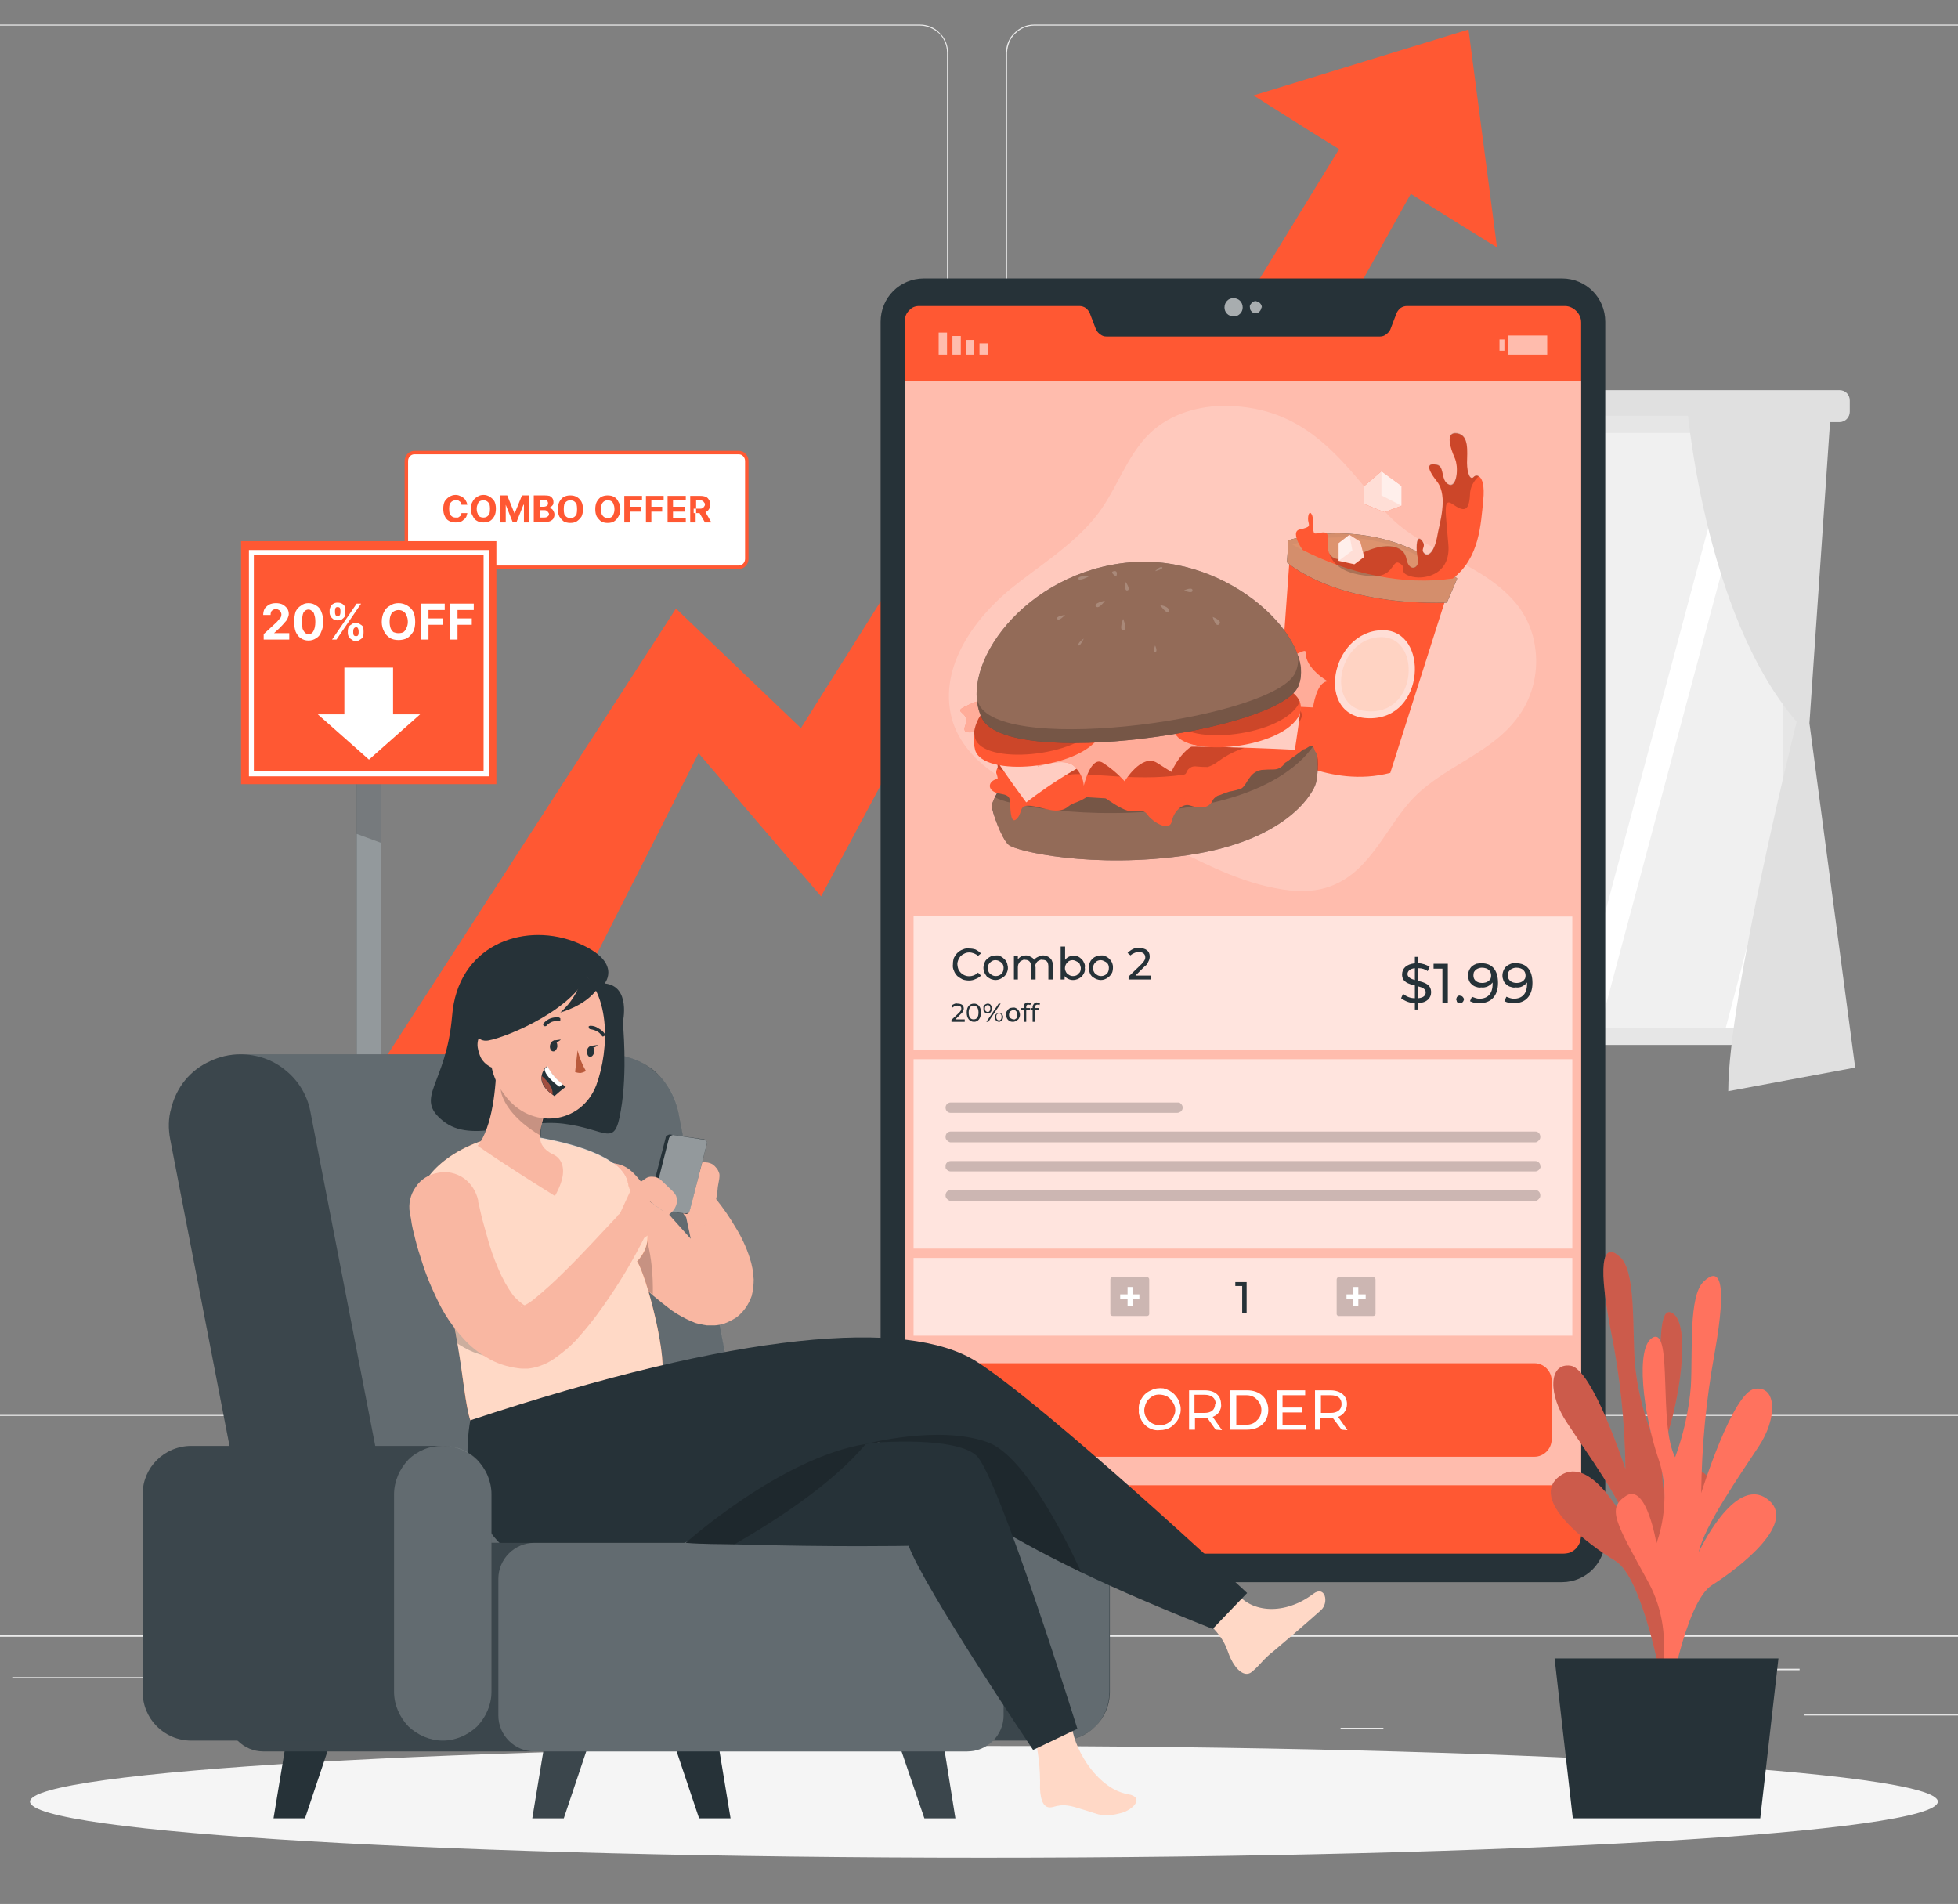 <svg version="1.2" xmlns="http://www.w3.org/2000/svg" viewBox="0 0 398 387" width="398" height="387">
	<rect x="0" y="0" width="398" height="387" fill="#808080" stroke="none"/>
	<title>OrderMore-svg</title>
	<style>
		.s0 { fill: #ffffff } 
		.s1 { fill: none;stroke: #ff5833;stroke-width: .7 } 
		.s2 { fill: #ff5833 } 
		.s3 { fill: #ebebeb } 
		.s4 { fill: #e0e0e0 } 
		.s5 { fill: #e6e6e6 } 
		.s6 { fill: #f0f0f0 } 
		.s7 { fill: #f5f5f5 } 
		.s8 { fill: #263238 } 
		.s9 { opacity: .6;fill: #ffffff } 
		.s10 { opacity: .2;fill: #000000 } 
		.s11 { opacity: .2;fill: #ffffff } 
		.s12 { opacity: .8;fill: #ffa579 } 
		.s13 { opacity: .2;fill: #ffa579 } 
		.s14 { opacity: .8;fill: #ffffff } 
		.s15 { opacity: .5;fill: #ffffff } 
		.s16 { opacity: .5;fill: #ffa579 } 
		.s17 { opacity: .7;fill: #ffffff } 
		.s18 { fill: #ff725e } 
		.s19 { opacity: .1;fill: #ffffff } 
		.s20 { fill: #f9b7a2 } 
		.s21 { opacity: .1;fill: #f9b7a2 } 
		.s22 { fill: #ff7e40 } 
		.s23 { fill: #ba5a3c } 
		.s24 { fill: #a24e3f } 
		.s25 { fill: #ffd8c6 } 
	</style>
	<path id="Layer" class="s0" d="m84.2 92h66c0.9 0 1.6 0.8 1.6 1.7v19.9c0 0.9-0.7 1.7-1.6 1.7h-66c-0.9 0-1.6-0.8-1.6-1.7v-19.9c0-0.9 0.7-1.7 1.6-1.7z"/>
	<path id="Layer" class="s1" d="m84.2 92h66c0.9 0 1.6 0.8 1.6 1.7v19.9c0 0.9-0.7 1.7-1.6 1.7h-66c-0.9 0-1.6-0.8-1.6-1.7v-19.9c0-0.9 0.7-1.7 1.6-1.7z"/>
	<path id="Layer" fill-rule="evenodd" class="s2" d="m95 102.6h-1.2q0-0.2-0.1-0.4-0.1-0.2-0.3-0.3-0.1-0.1-0.3-0.2-0.2 0-0.5 0-0.4 0-0.7 0.2-0.3 0.2-0.5 0.6-0.1 0.4-0.1 0.9 0 0.6 0.1 1 0.2 0.4 0.5 0.6 0.3 0.2 0.7 0.2 0.3 0 0.5 0 0.2-0.1 0.3-0.2 0.2-0.1 0.3-0.3 0.1-0.2 0.1-0.4h1.2q-0.1 0.4-0.2 0.7-0.2 0.4-0.5 0.6-0.3 0.3-0.7 0.5-0.5 0.1-1 0.1-0.7 0-1.3-0.3-0.6-0.3-0.9-1-0.3-0.6-0.3-1.5 0-0.9 0.3-1.5 0.4-0.6 0.9-0.9 0.6-0.4 1.3-0.4 0.5 0 0.9 0.2 0.4 0.1 0.7 0.4 0.3 0.2 0.5 0.6 0.2 0.3 0.3 0.8zm5.8 0.8q0 0.9-0.3 1.5-0.4 0.7-0.9 1-0.6 0.3-1.3 0.3-0.8 0-1.3-0.3-0.6-0.3-0.9-1-0.4-0.6-0.4-1.5 0-0.9 0.4-1.5 0.3-0.6 0.9-0.9 0.5-0.4 1.3-0.4 0.7 0 1.3 0.4 0.5 0.3 0.9 0.9 0.3 0.6 0.3 1.5zm-1.2 0q0-0.5-0.1-0.9-0.2-0.4-0.5-0.6-0.3-0.2-0.7-0.2-0.5 0-0.8 0.2-0.3 0.2-0.4 0.6-0.2 0.4-0.2 0.9 0 0.6 0.2 1 0.1 0.4 0.4 0.6 0.3 0.2 0.8 0.2 0.4 0 0.7-0.2 0.3-0.2 0.5-0.6 0.1-0.4 0.1-1zm2.1-2.7h1.4l1.5 3.7 1.5-3.7h1.5v5.5h-1.1v-3.6h-0.1l-1.4 3.5h-0.8l-1.4-3.5v3.6h-1.1zm6.8 5.4v-5.4h2.2q0.6 0 1 0.1 0.4 0.2 0.6 0.5 0.2 0.3 0.2 0.8 0 0.3-0.1 0.5-0.2 0.3-0.4 0.4-0.2 0.2-0.5 0.2v0.1q0.3 0 0.6 0.1 0.3 0.2 0.4 0.5 0.2 0.3 0.2 0.7 0 0.4-0.2 0.8-0.2 0.3-0.6 0.5-0.4 0.2-1.1 0.2zm1.2-0.9h0.9q0.5 0 0.7-0.2 0.3-0.2 0.3-0.5 0-0.2-0.2-0.4-0.1-0.2-0.3-0.3-0.2-0.1-0.4-0.1h-1zm0-2.2h0.8q0.3 0 0.5-0.1 0.2-0.1 0.3-0.2 0.1-0.2 0.1-0.4 0-0.3-0.2-0.5-0.2-0.2-0.6-0.2h-0.9zm8.8 0.5q0 0.9-0.3 1.5-0.4 0.6-1 1-0.5 0.3-1.3 0.3-0.7 0-1.3-0.3-0.5-0.4-0.9-1-0.3-0.6-0.3-1.5 0-0.9 0.3-1.5 0.4-0.7 0.9-1 0.6-0.3 1.3-0.3 0.8 0 1.3 0.3 0.6 0.3 1 1 0.3 0.6 0.3 1.5zm-1.2 0q0-0.6-0.1-1-0.2-0.4-0.5-0.6-0.3-0.2-0.8-0.2-0.4 0-0.7 0.2-0.3 0.2-0.5 0.6-0.1 0.4-0.1 1 0 0.6 0.1 1 0.2 0.4 0.5 0.6 0.3 0.2 0.7 0.2 0.5 0 0.8-0.2 0.3-0.2 0.5-0.6 0.1-0.4 0.1-1zm8.8 0q0 0.9-0.4 1.5-0.3 0.6-0.9 1-0.5 0.3-1.3 0.3-0.7 0-1.3-0.3-0.5-0.4-0.9-1-0.3-0.6-0.3-1.5 0-0.9 0.3-1.5 0.4-0.7 0.9-1 0.6-0.3 1.3-0.3 0.8 0 1.3 0.3 0.6 0.3 0.9 1 0.4 0.6 0.4 1.5zm-1.2 0q0-0.6-0.2-1-0.1-0.4-0.4-0.6-0.3-0.2-0.8-0.2-0.4 0-0.7 0.2-0.3 0.2-0.5 0.6-0.1 0.4-0.1 1 0 0.6 0.1 1 0.2 0.4 0.5 0.6 0.3 0.2 0.7 0.2 0.5 0 0.8-0.2 0.3-0.2 0.4-0.6 0.2-0.4 0.2-1zm2 2.7v-5.4h3.6v0.9h-2.4v1.3h2.2v1h-2.2v2.2zm4.4 0v-5.4h3.6v0.9h-2.5v1.3h2.2v1h-2.2v2.2zm4.4 0v-5.4h3.7v0.9h-2.6v1.3h2.4v1h-2.4v1.3h2.6v0.9zm4.6 0v-5.4h2.1q0.6 0 1.1 0.2 0.4 0.2 0.6 0.6 0.3 0.4 0.3 0.9 0 0.6-0.3 1-0.2 0.4-0.7 0.6 0 0 0 0l1.2 2.1h-1.3l-1.1-1.9h-0.8v1.9zm1.2-1.9v-0.9h-0.5v0.9zm0.8-0.9q0.3 0 0.5-0.1 0.2-0.1 0.3-0.3 0.2-0.2 0.2-0.5 0-0.2-0.2-0.4-0.1-0.2-0.3-0.3-0.2-0.1-0.5-0.1h-0.8v1.7z"/>
	<path id="Layer" class="s2" d="m298.5 6l-43.7 13.4 10.6 6.7 29.4 18.3 9.5 5.9z"/>
	<path id="Layer" class="s2" d="m101.3 233.4l-26.3-13.2 62.4-96.5 25.4 24.3 49.6-78.8 24.8 18.2 44.5-72.6 14.9 7-54.7 98-27.7-25.8-47.3 88.2-24.9-29.1z"/>
	<path id="Layer" class="s3" d="m450 332.4h-500v0.3h500z"/>
	<path id="Layer" class="s3" d="m399.9 348.5h-33.1v0.2h33.1z"/>
	<path id="Layer" class="s3" d="m281.2 351.2h-8.7v0.3h8.7z"/>
	<path id="Layer" class="s3" d="m365.8 339.2h-19.2v0.3h19.2z"/>
	<path id="Layer" class="s3" d="m45.7 340.9h-43.2v0.2h43.2z"/>
	<path id="Layer" class="s3" d="m60.9 340.9h-6.3v0.2h6.3z"/>
	<path id="Layer" class="s3" d="m175.2 345.1h-93.7v0.3h93.7z"/>
	<path id="Layer" fill-rule="evenodd" class="s3" d="m187 287.8h-193.1c-1.5 0-3-0.6-4-1.7-1.1-1-1.7-2.5-1.7-4v-271.4c0-1.5 0.6-3 1.7-4 1.1-1.1 2.5-1.7 4-1.7h193.1c1.5 0 3 0.6 4 1.7 1.1 1 1.7 2.5 1.7 4v271.4c0 1.5-0.6 3-1.7 4-1 1.1-2.5 1.7-4 1.7zm-193.1-282.6c-1.4 0-2.8 0.6-3.8 1.6-1.1 1-1.6 2.4-1.6 3.9v271.4c0 1.4 0.5 2.8 1.6 3.8 1 1.1 2.4 1.6 3.8 1.7h193.1c1.4-0.1 2.8-0.6 3.9-1.7 1-1 1.6-2.4 1.6-3.8v-271.4c0-1.5-0.6-2.9-1.6-3.9-1.1-1-2.5-1.6-3.9-1.6z"/>
	<path id="Layer" fill-rule="evenodd" class="s3" d="m403.3 287.8h-193.1c-1.5 0-3-0.6-4-1.7-1.1-1-1.7-2.5-1.7-4v-271.4c0-1.5 0.6-3 1.7-4 1.1-1.1 2.5-1.7 4-1.7h193.1c1.5 0 3 0.6 4 1.7 1.1 1 1.7 2.5 1.7 4v271.4c0 1.5-0.6 3-1.7 4-1 1.1-2.5 1.7-4 1.7zm-193.1-282.6c-1.4 0-2.8 0.6-3.8 1.6-1.1 1-1.6 2.4-1.7 3.9v271.4c0.1 1.4 0.6 2.8 1.7 3.8 1 1.1 2.4 1.6 3.8 1.7h193.1c1.5-0.1 2.8-0.6 3.9-1.7 1-1 1.6-2.4 1.6-3.8v-271.4c0-1.5-0.6-2.9-1.6-3.9-1.1-1-2.4-1.6-3.9-1.6z"/>
	<path id="Layer" class="s4" d="m373.9 79.3h-159.3c-1.2 0-2.1 0.9-2.1 2.1v2.3c0 1.1 0.9 2.1 2.1 2.1h159.3c1.2 0 2.1-1 2.1-2.1v-2.3c0-1.2-0.9-2.1-2.1-2.1z"/>
	<path id="Layer" class="s5" d="m366.3 84.5h-144.1v127.9h144.1z"/>
	<path id="Layer" class="s6" d="m362.5 88h-136.7v120.9h136.7z"/>
	<path id="Layer" class="s0" d="m257.9 88l-32.1 120.7v-56.8l16.9-63.9z"/>
	<path id="Layer" class="s0" d="m269.2 88l-32.3 120.9h-5.2l32.4-120.9z"/>
	<path id="Layer" class="s0" d="m357.5 88l-32.3 120.9h-5.2l32.4-120.9z"/>
	<path id="Layer" class="s0" d="m362.5 164.3v19.3l-6.5 25.3h-5.2z"/>
	<path id="Layer" class="s5" d="m273.5 85.8h-2.3v125.8h2.3z"/>
	<path id="Layer" class="s5" d="m318.1 85.8h-2.3v125.8h2.3z"/>
	<path id="Layer" class="s4" d="m342.8 81.4c0 0 3.3 43.2 22.4 65.3 0 0-13.9 55.7-13.9 75.1l25.8-4.8-9.3-70 4.5-65.7z"/>
	<path id="Layer" class="s4" d="m245.7 81.4c0 0-3.4 43.2-22.4 65.3 0 0 13.9 55.7 13.8 75.1l-25.8-4.8 9.3-70-4.4-65.7z"/>
	<path id="Layer" class="s7" d="m200 377.6c107.1 0 193.9-5.1 193.9-11.4 0-6.2-86.8-11.3-193.9-11.3-107.1 0-193.9 5.1-193.9 11.3 0 6.3 86.8 11.4 193.9 11.4z"/>
	<path id="Layer" class="s8" d="m317.5 56.6h-129.7c-4.9 0-8.8 3.9-8.8 8.8v247.4c0 4.8 3.9 8.8 8.8 8.8h129.7c4.9 0 8.8-4 8.8-8.8v-247.4c0-4.9-3.9-8.8-8.8-8.8z"/>
	<path id="Layer" class="s2" d="m321.4 65.5v246.7q-0.1 0.8-0.3 1.4-0.3 0.7-0.8 1.2-0.5 0.5-1.2 0.8-0.7 0.2-1.4 0.2h-130.5q-0.6 0-1.2-0.2-0.6-0.3-1.1-0.7-0.5-0.5-0.7-1.1-0.2-0.6-0.2-1.3v-247.3c-0.1-0.8 0.2-1.5 0.8-2.1 0.5-0.6 1.2-0.9 2-0.9h32.6q0.7 0 1.3 0.4 0.5 0.4 0.8 1l1.3 3.4q0.3 0.6 0.9 1 0.5 0.4 1.2 0.4h55.6q0.7 0 1.2-0.4 0.6-0.4 0.9-1l1.3-3.4q0.3-0.6 0.8-1 0.6-0.4 1.3-0.4h32.1c0.9 0 1.7 0.4 2.3 1 0.6 0.6 1 1.4 1 2.3z"/>
	<path id="Layer" class="s9" d="m321.4 77.5h-137.4v224.4h137.4z"/>
	<path id="Layer" class="s9" d="m199.1 72.1h1.7v-2.3h-1.7z"/>
	<path id="Layer" class="s9" d="m196.3 72.1h1.7v-3h-1.7z"/>
	<path id="Layer" class="s9" d="m193.6 72.1h1.7v-3.8h-1.7z"/>
	<path id="Layer" class="s9" d="m190.8 72.1h1.7v-4.5h-1.7z"/>
	<path id="Layer" class="s9" d="m305.8 69h-1v2.3h1z"/>
	<path id="Layer" class="s9" d="m306.5 72.1h8v-3.9h-8z"/>
	<path id="Layer" class="s9" d="m319.6 186.3l-133.9-0.1v27.2h133.9z"/>
	<path id="Layer" class="s9" d="m250.8 64.3c1 0 1.8-0.8 1.8-1.8 0-1.1-0.8-1.9-1.9-1.9-1 0-1.8 0.8-1.8 1.9 0 1 0.8 1.8 1.8 1.8z"/>
	<path id="Layer" class="s9" d="m256.4 62.5q0 0.3-0.2 0.6-0.2 0.3-0.5 0.5-0.3 0.1-0.7 0-0.4 0-0.6-0.3-0.3-0.3-0.3-0.6-0.1-0.4 0-0.7 0.2-0.3 0.5-0.6 0.3-0.2 0.7-0.2c0.3 0.1 0.6 0.2 0.8 0.4 0.2 0.2 0.4 0.5 0.4 0.9z"/>
	<path id="Layer" class="s9" d="m319.6 255.7h-133.9v15.8h133.9z"/>
	<path id="Layer" class="s8" d="m253.4 260.6v6.3h-0.9v-5.5h-1.4v-0.8z"/>
	<path id="Layer" fill-rule="evenodd" class="s8" d="m288.3 203.9v1.3h-0.7v-1.3c-1 0-2-0.4-2.8-1l0.4-0.9c0.7 0.6 1.5 0.9 2.4 0.9v-2.6c-1.3-0.3-2.6-0.7-2.6-2.2 0-1.2 0.8-2.1 2.6-2.3v-1.3h0.7v1.3c0.8 0 1.6 0.3 2.3 0.7l-0.4 0.9c-0.5-0.4-1.2-0.6-1.9-0.6v2.6c1.3 0.3 2.6 0.7 2.6 2.3 0 1.1-0.8 2.1-2.6 2.2zm-0.7-4.7v-2.4c-1 0.1-1.5 0.6-1.5 1.2 0 0.6 0.7 1 1.5 1.2zm2.2 2.5c0-0.7-0.7-1-1.5-1.2v2.4c1.1-0.1 1.5-0.6 1.5-1.2z"/>
	<path id="Layer" class="s8" d="m294.3 195.9v8h-1.1v-7h-1.8v-1z"/>
	<path id="Layer" class="s8" d="m296 203.1q0-0.1 0.1-0.3 0-0.1 0.1-0.2 0.1-0.1 0.3-0.2 0.1-0.1 0.3 0 0.3 0 0.5 0.2 0.2 0.2 0.3 0.5-0.1 0.4-0.3 0.6-0.2 0.2-0.5 0.2-0.2 0-0.3 0-0.2-0.1-0.3-0.2-0.1-0.1-0.1-0.3-0.1-0.1-0.1-0.3z"/>
	<path id="Layer" fill-rule="evenodd" class="s8" d="m304.5 199.8c0 2.7-1.5 4.1-3.7 4.1-0.7 0.1-1.4-0.1-2-0.4l0.4-0.9c0.5 0.2 1 0.4 1.5 0.4 1.7 0 2.7-1 2.7-3v-0.3q-0.4 0.5-1 0.8-0.7 0.3-1.3 0.2-0.5 0.1-1-0.1-0.5-0.1-0.9-0.5-0.4-0.3-0.6-0.8-0.2-0.5-0.2-1 0-0.5 0.2-1 0.2-0.5 0.6-0.9 0.4-0.3 0.9-0.5 0.5-0.1 1.1-0.1c2.1 0 3.3 1.4 3.3 4zm-1.4-1.5c0-0.9-0.6-1.6-1.9-1.6q-0.3 0-0.6 0.1-0.3 0.1-0.6 0.3-0.2 0.2-0.4 0.5-0.1 0.3-0.1 0.7c0 0.9 0.7 1.5 1.8 1.5q0.3 0 0.7-0.1 0.3-0.1 0.6-0.3 0.2-0.2 0.4-0.5 0.1-0.3 0.1-0.6z"/>
	<path id="Layer" fill-rule="evenodd" class="s8" d="m311.5 199.8c0 2.7-1.5 4.1-3.7 4.1-0.7 0.1-1.4-0.1-2-0.4l0.4-0.9c0.5 0.2 1 0.4 1.5 0.4 1.7 0 2.7-1 2.7-3v-0.3q-0.4 0.5-1 0.8-0.6 0.3-1.3 0.2-0.5 0.1-1-0.1-0.5-0.1-0.9-0.5-0.4-0.3-0.6-0.8-0.2-0.5-0.2-1 0-0.5 0.2-1 0.2-0.5 0.6-0.9 0.4-0.3 0.9-0.5 0.5-0.2 1.1-0.1c2.1 0 3.3 1.4 3.3 4zm-1.4-1.5c0-0.9-0.6-1.6-1.9-1.6q-0.3 0-0.6 0.1-0.3 0.1-0.6 0.3-0.2 0.2-0.4 0.5-0.1 0.3-0.1 0.7c0 0.9 0.7 1.5 1.8 1.5q0.3 0 0.7-0.1 0.3-0.1 0.6-0.3 0.2-0.2 0.4-0.5 0.1-0.3 0.1-0.6z"/>
	<path id="Layer" class="s8" d="m196.1 207.2v0.5h-2.7v-0.4l1.5-1.4c0.4-0.4 0.5-0.6 0.5-0.9 0-0.4-0.3-0.6-0.8-0.6q-0.3 0-0.5 0.1-0.3 0.1-0.4 0.3l-0.4-0.3q0.3-0.3 0.6-0.4 0.4-0.2 0.7-0.1c0.8 0 1.3 0.3 1.3 1q0 0.3-0.2 0.6-0.1 0.3-0.4 0.5l-1.1 1.1z"/>
	<path id="Layer" fill-rule="evenodd" class="s8" d="m196.5 205.8c0-1.2 0.6-1.8 1.5-1.8 0.8 0 1.4 0.6 1.4 1.8 0 1.2-0.6 1.9-1.4 1.9-0.9 0-1.5-0.7-1.5-1.9zm2.4 0c0-0.9-0.4-1.4-1-1.4-0.6 0-1 0.5-1 1.4 0 1 0.4 1.4 1 1.4 0.6 0 1-0.4 1-1.4z"/>
	<path id="Layer" fill-rule="evenodd" class="s8" d="m199.9 205q0-0.2 0-0.4 0.1-0.1 0.2-0.3 0.1-0.1 0.3-0.2 0.2-0.1 0.4-0.1c0.5 0 0.8 0.4 0.8 1 0 0.6-0.3 1-0.8 1q-0.2 0-0.4-0.1-0.2-0.1-0.3-0.2-0.1-0.2-0.2-0.3 0-0.2 0-0.4zm1.4 0c0-0.4-0.2-0.7-0.5-0.7-0.4 0-0.6 0.3-0.6 0.7 0 0.4 0.2 0.7 0.6 0.7 0.3 0 0.5-0.3 0.5-0.7zm1.7-1h0.4l-2.5 3.7h-0.4zm-0.8 2.7q0.1-0.3 0.2-0.5 0.2-0.2 0.4-0.2 0.3-0.1 0.5 0 0.3 0 0.4 0.2 0.2 0.2 0.2 0.5 0 0.2-0.1 0.5-0.1 0.2-0.3 0.3-0.2 0.2-0.4 0.2c-0.5 0-0.9-0.4-0.9-1zm1.4 0c0-0.5-0.2-0.7-0.5-0.7-0.4 0-0.6 0.2-0.6 0.7 0 0.4 0.2 0.7 0.6 0.7 0.3 0 0.5-0.3 0.5-0.7z"/>
	<path id="Layer" fill-rule="evenodd" class="s8" d="m204.5 206.3q-0.1-0.5 0.2-0.8 0.2-0.4 0.6-0.6 0.4-0.1 0.9-0.1 0.4 0.1 0.7 0.4 0.3 0.3 0.4 0.8 0.1 0.4-0.1 0.8-0.1 0.4-0.5 0.6-0.4 0.3-0.8 0.3-0.3 0-0.6-0.1-0.2-0.1-0.4-0.3-0.2-0.2-0.3-0.5-0.2-0.2-0.1-0.5zm2.3 0q0-0.2 0-0.4-0.1-0.2-0.2-0.3-0.2-0.2-0.3-0.3-0.2 0-0.4 0-0.3 0.1-0.6 0.3-0.2 0.3-0.2 0.7 0 0.3 0.2 0.6 0.3 0.2 0.6 0.3 0.2 0 0.4 0 0.1-0.1 0.3-0.2 0.1-0.2 0.2-0.4 0-0.1 0-0.3z"/>
	<path id="Layer" class="s8" d="m208.6 204.7v0.2h0.8v0.4h-0.8v2.4h-0.5v-2.4h-0.5v-0.4h0.5v-0.3q0-0.1 0.1-0.3 0-0.2 0.1-0.3 0.2-0.1 0.4-0.2 0.1-0.1 0.3 0 0.3-0.1 0.6 0.1l-0.2 0.4q-0.1-0.1-0.4-0.1-0.4 0-0.4 0.5z"/>
	<path id="Layer" class="s8" d="m210.4 204.7v0.2h0.8v0.4h-0.8v2.4h-0.5v-2.4h-0.4v-0.4h0.4v-0.3q0-0.1 0.1-0.3 0.1-0.2 0.2-0.3 0.1-0.1 0.3-0.2 0.2-0.1 0.4 0 0.3-0.1 0.5 0.1l-0.1 0.4q-0.2-0.1-0.4-0.1-0.5 0-0.5 0.5z"/>
	<path id="Layer" class="s8" d="m193.7 196q0-0.7 0.2-1.3 0.3-0.6 0.7-1 0.5-0.5 1.1-0.7 0.6-0.3 1.3-0.2 0.7 0 1.3 0.2 0.6 0.3 1.1 0.8l-0.6 0.5q-0.3-0.3-0.8-0.5-0.5-0.2-1-0.2-0.6 0-1.1 0.3-0.6 0.3-0.9 0.8-0.3 0.5-0.4 1.1 0 0.6 0.2 1.2 0.3 0.6 0.7 0.9 0.5 0.4 1.1 0.5 0.6 0.1 1.2-0.1 0.6-0.2 1-0.6l0.6 0.6q-0.5 0.5-1.1 0.7-0.6 0.3-1.3 0.3-0.7 0-1.3-0.2-0.6-0.3-1.1-0.7-0.5-0.5-0.7-1.1-0.3-0.6-0.2-1.3z"/>
	<path id="Layer" fill-rule="evenodd" class="s8" d="m199.9 196.7c0-0.5 0.2-1 0.4-1.4 0.3-0.4 0.7-0.7 1.1-0.9 0.5-0.2 1-0.2 1.5-0.2q0.7 0.2 1.2 0.7 0.6 0.5 0.7 1.3 0.2 0.7-0.1 1.4c-0.2 0.5-0.5 0.9-0.9 1.1-0.4 0.3-0.9 0.5-1.4 0.5q-0.5 0-1-0.2-0.4-0.2-0.8-0.5-0.3-0.4-0.5-0.8-0.2-0.5-0.2-1zm4.1 0q0-0.5-0.3-0.9-0.3-0.3-0.7-0.5-0.5-0.2-1-0.1-0.4 0.1-0.8 0.5-0.3 0.3-0.4 0.8-0.1 0.5 0.1 0.9 0.2 0.5 0.6 0.7 0.4 0.3 0.9 0.3 0.3 0 0.6-0.1 0.3-0.1 0.6-0.4 0.2-0.2 0.3-0.5 0.1-0.3 0.1-0.7z"/>
	<path id="Layer" class="s8" d="m214 196.4v2.7h-0.9v-2.6c0-1-0.4-1.4-1.2-1.4q-0.3-0.1-0.6 0.1-0.3 0.1-0.5 0.3-0.2 0.3-0.3 0.5-0.1 0.3 0 0.6v2.5h-0.9v-2.6c0-1-0.5-1.4-1.2-1.4q-0.3-0.1-0.6 0.1-0.3 0.1-0.5 0.3-0.2 0.3-0.3 0.5-0.1 0.3-0.1 0.6v2.5h-0.8v-4.8h0.8v0.7q0.3-0.4 0.7-0.6 0.5-0.2 1-0.2 0.5 0 0.9 0.3 0.5 0.2 0.7 0.6 0.3-0.4 0.8-0.6 0.5-0.3 1-0.3 0.5 0 0.9 0.2 0.3 0.1 0.6 0.4 0.3 0.3 0.4 0.7 0.2 0.4 0.1 0.9z"/>
	<path id="Layer" fill-rule="evenodd" class="s8" d="m220.5 196.7q0.1 0.5-0.1 1-0.2 0.4-0.5 0.8-0.4 0.3-0.8 0.5-0.5 0.2-1 0.2-0.5 0-0.9-0.2-0.5-0.2-0.8-0.6v0.7h-0.8v-6.7h0.9v2.7q0.3-0.4 0.7-0.6 0.4-0.2 0.9-0.2 0.5 0 1 0.1 0.4 0.2 0.8 0.6 0.3 0.3 0.5 0.8 0.2 0.4 0.1 0.9zm-0.8 0q-0.1-0.5-0.3-0.9-0.3-0.3-0.8-0.5-0.4-0.2-0.9-0.1-0.5 0.1-0.8 0.5-0.3 0.3-0.4 0.8-0.1 0.5 0.1 0.9 0.2 0.5 0.6 0.7 0.4 0.3 0.9 0.3 0.3 0 0.6-0.1 0.3-0.1 0.5-0.4 0.3-0.2 0.4-0.5 0.1-0.3 0.1-0.7z"/>
	<path id="Layer" fill-rule="evenodd" class="s8" d="m221.3 196.7q0-0.7 0.4-1.4c0.3-0.4 0.6-0.7 1.1-0.9 0.4-0.2 0.9-0.2 1.4-0.2q0.8 0.2 1.3 0.7c0.4 0.4 0.6 0.8 0.7 1.3q0.1 0.7-0.1 1.4-0.3 0.7-0.9 1.1c-0.4 0.3-0.9 0.5-1.4 0.5q-0.5 0-1-0.2-0.4-0.2-0.8-0.5-0.4-0.4-0.5-0.8-0.2-0.5-0.2-1zm4.1 0q0-0.5-0.3-0.9-0.3-0.3-0.8-0.5-0.4-0.2-0.9-0.1-0.5 0.1-0.8 0.5-0.3 0.3-0.4 0.8-0.1 0.5 0.1 0.9 0.2 0.5 0.6 0.7 0.4 0.3 0.9 0.3 0.3 0 0.6-0.1 0.3-0.1 0.6-0.4 0.2-0.2 0.3-0.5 0.1-0.3 0.1-0.7z"/>
	<path id="Layer" class="s8" d="m233.9 198.3v0.8h-4.5v-0.6l2.6-2.5c0.7-0.7 0.8-1.1 0.8-1.4 0-0.7-0.5-1.1-1.4-1.1q-0.4 0-0.8 0.2-0.5 0.2-0.8 0.5l-0.6-0.5q0.5-0.5 1.1-0.8 0.6-0.3 1.2-0.2c1.4 0 2.2 0.6 2.2 1.7q0 0.6-0.3 1.1-0.2 0.6-0.7 0.9l-1.9 1.9z"/>
	<path id="Layer" class="s9" d="m319.6 215.3h-133.9v38.5h133.9z"/>
	<path id="Layer" class="s10" d="m239.3 226.2h-46.1c-0.2 0-0.5-0.1-0.7-0.3-0.2-0.2-0.3-0.5-0.3-0.8 0-0.2 0.1-0.5 0.3-0.7 0.2-0.2 0.5-0.3 0.7-0.3h46.1q0.2 0 0.4 0 0.2 0.1 0.4 0.3 0.1 0.1 0.2 0.3 0.1 0.2 0.1 0.4 0 0.3-0.1 0.5-0.1 0.1-0.2 0.3-0.2 0.1-0.4 0.2-0.2 0.1-0.4 0.1z"/>
	<path id="Layer" class="s10" d="m312.1 232.2h-118.9c-0.2 0-0.5-0.2-0.7-0.4-0.2-0.2-0.3-0.4-0.3-0.7 0-0.3 0.1-0.6 0.3-0.8 0.2-0.2 0.5-0.3 0.7-0.3h118.9c0.3 0 0.5 0.1 0.7 0.3 0.2 0.2 0.3 0.5 0.3 0.8 0 0.3-0.1 0.5-0.3 0.7-0.2 0.2-0.4 0.4-0.7 0.4z"/>
	<path id="Layer" class="s10" d="m312.1 238.1h-118.9q-0.2 0-0.4-0.1-0.2-0.1-0.3-0.2-0.2-0.2-0.3-0.4 0-0.2 0-0.4c0-0.3 0.1-0.5 0.3-0.7 0.2-0.2 0.5-0.3 0.7-0.3h118.9c0.3 0 0.5 0.1 0.7 0.3 0.2 0.2 0.3 0.4 0.3 0.7q0.1 0.2 0 0.4-0.1 0.2-0.3 0.4-0.1 0.1-0.3 0.2-0.2 0.1-0.4 0.1z"/>
	<path id="Layer" class="s10" d="m312.1 244.1h-118.9c-0.2 0-0.5-0.2-0.7-0.4-0.2-0.2-0.3-0.4-0.3-0.7 0-0.3 0.1-0.6 0.3-0.8 0.2-0.2 0.5-0.3 0.7-0.3h118.9c0.3 0 0.5 0.1 0.7 0.3 0.2 0.2 0.3 0.5 0.3 0.8 0 0.3-0.1 0.5-0.3 0.7-0.2 0.2-0.4 0.4-0.7 0.4z"/>
	<path id="Layer" class="s10" d="m279.1 259.6h-7c-0.2 0-0.4 0.2-0.4 0.5v7c0 0.2 0.2 0.4 0.4 0.4h7c0.3 0 0.5-0.2 0.5-0.4v-7c0-0.3-0.2-0.5-0.5-0.5z"/>
	<path id="Layer" class="s0" d="m276.1 261.6h-1v3.9h1z"/>
	<path id="Layer" class="s0" d="m277.6 263.1h-3.9v1h3.9z"/>
	<path id="Layer" class="s10" d="m233.2 259.6h-7c-0.3 0-0.5 0.2-0.5 0.5v7c0 0.2 0.2 0.4 0.5 0.4h7c0.2 0 0.4-0.2 0.4-0.4v-7c0-0.3-0.2-0.5-0.4-0.5z"/>
	<path id="Layer" class="s0" d="m230.2 261.6h-1v3.9h1z"/>
	<path id="Layer" class="s0" d="m231.6 263.1h-3.9v1h3.9z"/>
	<path id="Layer" class="s2" d="m311.9 277.1h-118.5c-1.9 0-3.5 1.6-3.5 3.5v12c0 1.9 1.6 3.5 3.5 3.5h118.5c1.9 0 3.5-1.6 3.5-3.5v-12c0-1.9-1.6-3.5-3.5-3.5z"/>
	<path id="Layer" fill-rule="evenodd" class="s0" d="m231.5 286.6c-0.1-0.8 0.1-1.7 0.6-2.4 0.4-0.7 1.1-1.3 1.9-1.6 0.7-0.4 1.6-0.5 2.5-0.4 0.8 0.2 1.6 0.6 2.2 1.2 0.6 0.6 1 1.3 1.2 2.2 0.2 0.8 0.1 1.7-0.2 2.4-0.3 0.8-0.9 1.5-1.6 2-0.7 0.5-1.5 0.7-2.4 0.7q-0.8 0.1-1.6-0.2-0.8-0.3-1.4-0.9-0.6-0.6-0.9-1.4-0.4-0.7-0.3-1.6zm7.4 0c0-0.6-0.2-1.2-0.6-1.7-0.3-0.5-0.8-1-1.4-1.2-0.5-0.2-1.2-0.3-1.8-0.2-0.6 0.1-1.1 0.4-1.6 0.9-0.4 0.4-0.7 1-0.8 1.6-0.2 0.6-0.1 1.2 0.1 1.8 0.3 0.6 0.7 1.1 1.2 1.4 0.5 0.3 1.1 0.5 1.7 0.5q0.7 0 1.2-0.2 0.6-0.2 1.1-0.7 0.4-0.4 0.6-1 0.3-0.5 0.3-1.2z"/>
	<path id="Layer" fill-rule="evenodd" class="s0" d="m247.1 290.6l-1.7-2.4h-2.5v2.4h-1.2v-8h3.2c2.1 0 3.3 1.1 3.3 2.8 0.1 0.6-0.1 1.1-0.4 1.6-0.3 0.5-0.8 0.8-1.3 1l1.9 2.7zm0-5.3c0-1.1-0.8-1.8-2.3-1.8h-2v3.7h2c1.5 0 2.2-0.7 2.2-1.9z"/>
	<path id="Layer" fill-rule="evenodd" class="s0" d="m250.1 282.6h3.4c2.6 0 4.3 1.6 4.3 4 0 2.4-1.7 4-4.3 4h-3.4zm3.3 7c0.8 0 1.6-0.3 2.1-0.9 0.6-0.5 0.9-1.3 0.9-2.1 0-0.8-0.3-1.5-0.9-2.1-0.5-0.6-1.3-0.9-2.1-0.9h-2.1v6z"/>
	<path id="Layer" class="s0" d="m265.4 289.6v1h-5.8v-8h5.7v1h-4.6v2.5h4v1h-4v2.6z"/>
	<path id="Layer" fill-rule="evenodd" class="s0" d="m272.7 290.6l-1.8-2.4h-2.5v2.4h-1.1v-8h3.1c2.1 0 3.4 1.1 3.4 2.8 0 0.6-0.2 1.2-0.5 1.6-0.3 0.5-0.8 0.8-1.3 1l1.9 2.7zm0-5.2c0-1.2-0.8-1.8-2.2-1.8h-2v3.6h2c1.4 0 2.2-0.7 2.2-1.8z"/>
	<path id="Layer" class="s11" d="m312 131.3c0.8 4.9-0.3 10-3.2 14.1-5.3 7.6-14.8 10.1-21.2 16.5-5.7 5.7-8.7 14.9-16.8 18.1-3.7 1.5-7.8 1.3-11.7 0.5-8.4-1.6-16-5.9-23.6-9.6-10.2-5-22-7.1-31.8-12.7-4.4-2.6-8.4-6.5-10-11.4-3.3-10.5 4-20.7 11.6-27 5.8-4.7 12.4-8.7 17.2-14.5 4.4-5.3 6.3-12.5 11.3-17.3 4.1-3.9 10-5.6 15.7-5.5 15.6 0.4 22.6 10.1 31.6 21 7.5 9 20.8 10.6 27.8 20.1 1.6 2.3 2.7 4.9 3.1 7.7z"/>
	<path id="Layer" class="s2" d="m262.3 111.3l-3 41.5c0 0 11 7.5 23.3 4.3l11.9-37.4c0 0-7.8-12-32.2-8.4z"/>
	<path id="Layer" class="s8" d="m261.9 109.8l-0.3 4.5c0 0 9.4 8.8 32.5 8.2l2.1-4.9c-4.6-4.1-10.2-7-16.2-8.3-6-1.3-12.2-1.2-18.1 0.5z"/>
	<path id="Layer" class="s12" d="m261.9 109.8l-0.3 4.5c0 0 9.4 8.8 32.5 8.2l2.1-4.9c-4.6-4.1-10.2-7-16.2-8.3-6-1.3-12.2-1.2-18.1 0.5z"/>
	<path id="Layer" class="s13" d="m295.3 117.6c-14 1.9-26-3.4-30.6-5.8-1.3-0.7-2-1.1-2-1.1q0.7-0.2 1.2-0.4 3-0.7 6-1c6.3-0.4 12.6 0.8 18.2 3.6 2.6 1.2 5.1 2.8 7.2 4.7z"/>
	<path id="Layer" class="s2" d="m301.5 101.7c-0.5 4.7-0.7 11.7-6.2 15.9-5 0.7-10.2 0.5-15.2-0.5q-4.3-0.8-8.4-2.3-3.6-1.3-6.9-3-0.5-0.7-0.9-1.5c-0.5-1.1-0.9-2.5 0.4-2.7 2.2-0.5 1.8-0.7 1.6-1.8-0.1-1.1 0.3-2.2 0.8-1.1 0.4 1 0 3.4 0.5 3.7 0.5 0.3 2.9-1.1 2.7 1q-0.1 1.3 0.1 2.6c0 0.1 0.1 0.1 0.1 0.2q0 0.1 0 0.1 0 0 0 0c0.2 0.5 0.5 0.8 0.9 1.1 0.4 0.2 0.9 0.3 1.4 0.3 2.6 0.1 4.4-1.5 7.1-2.3 2.7-0.7 5.9-0.5 6.4 2.3 0.6 2.8 2.8 1.8 2.3-0.2l-0.1-0.5c-0.3-2-0.1-4.4 0.9-3.1 1.1 1.2-0.4 1.7 0.5 2.6 0.9 0.9 2.1-0.6 2.6-3.2 0.4-2.6 2.4-8.3 0-11.4-2.5-3.2-1.7-3.8 0-3.4 1.6 0.4 0.7 3.2 2.4 4 1.6 0.8 2.1-3.4 1.2-5.4-0.9-2-2-5.4 0.5-5 2.5 0.4 2 3.8 2 6 0 2.2 0.7 3.7 1.4 2.8q0.2-0.2 0.5-0.2 0.3 0 0.6 0.2c0.6 0.4 1.1 1.8 0.8 4.8z"/>
	<path id="Layer" class="s2" d="m277.3 98.8l3.5-3 4.1 3v4l-3.5 1.3-4.2-1.7z"/>
	<path id="Layer" class="s14" d="m277.3 98.8l3.5-3 4.1 3v4l-3.5 1.3-4.2-1.7z"/>
	<path id="Layer" class="s15" d="m280.8 95.8v4.9l4.1 2.1v-4z"/>
	<path id="Layer" class="s10" d="m300.6 96.8q-0.8 0.7-1.3 1.7-0.5 1-0.5 2.1c-0.2 3.5-1.3 3.4-3.5 1.9-2.1-1.5-1.4 1.7-0.9 8.1 0.6 6.4-5.2 7.4-7.8 6.5-2.5-0.8-0.4-1.6-2.1-2.6-1.4-0.9-1.1 2.1-4.4 2.6q-0.8 0.1-1.7 0c-3.2-0.3-5.3-1-6.7-2.3-0.8-0.7-1.3-1.6-1.6-2.6 0.2 0.5 0.5 0.8 0.9 1.1 0.4 0.2 0.9 0.4 1.4 0.3 2.6 0.2 4.4-1.5 7.1-2.2 2.7-0.8 5.9-0.6 6.4 2.2 0.5 2.9 2.8 1.8 2.3-0.1l-0.1-0.6c-0.4-2-0.1-4.4 0.9-3.1 1.1 1.3-0.4 1.7 0.5 2.6 0.9 0.9 2.1-0.6 2.6-3.2 0.4-2.6 2.4-8.3 0-11.4-2.5-3.1-1.7-3.8 0-3.4 1.6 0.4 0.7 3.2 2.3 4 1.7 0.8 2.2-3.4 1.3-5.4-0.9-2-2-5.4 0.5-5 2.5 0.4 2 3.8 2 6 0 2.2 0.7 3.7 1.4 2.9q0.2-0.2 0.5-0.3 0.3 0 0.5 0.2z"/>
	<path id="Layer" class="s2" d="m275.3 114.7l-3.2-0.7v-3.6l2.2-1.7 2.2 1.4 0.8 3.1z"/>
	<path id="Layer" class="s14" d="m275.3 114.7l-3.2-0.7v-3.6l2.2-1.7 2.2 1.4 0.8 3.1z"/>
	<path id="Layer" class="s15" d="m272.1 114l2.8-2.1-0.6-3.2-2.2 1.7z"/>
	<path id="Layer" class="s14" d="m281.1 128.1c9.4 0 8.7 18-2.7 17.9-11.3 0-8-17.9 2.7-17.9z"/>
	<path id="Layer" class="s13" d="m280.8 129.5c8 0 7.4 15.2-2.2 15.1-9.6 0-6.8-15.1 2.2-15.1z"/>
	<path id="Layer" class="s8" d="m204.3 158.4c0 0-2.7 4.3-2.7 5.4 0 1.1 2 6.7 3.4 7.9 1.3 1.3 17.2 5 36.6 2.1 19.4-2.9 24.8-11.9 25.7-14.1 1-2.2 0.7-10.5-1.4-10.9-2.1-0.3-57.9 6.6-61.6 9.6z"/>
	<path id="Layer" class="s16" d="m267.3 159.7c-0.9 2.2-6.3 11.2-25.7 14.1-19.4 2.9-35.3-0.8-36.6-2.1-1.4-1.2-3.4-6.8-3.4-8q0.2-0.9 0.7-1.7c0.8-1.7 2-3.6 2-3.6 3.7-3 59.5-10 61.5-9.6 0.7 0.1 1.2 1 1.5 2.2 0.7 2.8 0.7 7.2 0 8.7z"/>
	<path id="Layer" class="s10" d="m267.3 151.1c-1.9 3.1-8.4 10.5-26.5 13.1-20.3 2.9-37-0.9-38.4-2.1l-0.1-0.1c0.8-1.6 2-3.6 2-3.6 3.7-2.9 59.5-10 61.5-9.6 0.7 0.1 1.2 1 1.5 2.3z"/>
	<path id="Layer" class="s2" d="m203.6 158.3c-2-0.2-3.1 1.4-1.9 2.4 1.3 1.1 3.6 0.2 3.6 2.3 0.1 2.1 0.2 4.8 1.5 3.3 1.2-1.4 0.1-3 3.4-2.4 2 0.3 4.6 1.6 6.6 0.3 0.3-0.2 0.6-0.5 1-0.7q0.6-0.3 1.2-0.5 0.8-0.3 1.6-0.8c0.6-0.4 1.4-1 1.4-1.7q-0.1-0.6-0.5-0.9-0.4-0.4-0.9-0.4-1.1-0.1-2 0.3-1 0.3-2 0.4c-1.3 0.2-2.4-0.3-3.6-0.5q-2.2-0.4-4.3-0.6c-1.8-0.2-3.4-0.4-5.1-0.6z"/>
	<path id="Layer" class="s2" d="m222.8 160.8c0 0 5.2 4.2 7.2 4.1 2-0.1 2.6-0.3 3.4 0.9 0.8 1.1 4.3 3.5 4.8 1.1 0.5-2.3 2.4-3.6 3.6-3.2 1.3 0.4 3.6 1 4.6-0.8q0.2-0.5 0.6-0.8 0.4-0.4 1-0.5 0.9-0.4 1.9-0.7 1.2-0.2 2.4-0.6c0.8-0.5 1.1-1.5 1.7-2.2 0.6-0.9 1.4-1.4 2.4-1.6q1.3-0.1 2.5-0.1 0.7 0 1.2-0.3 0.6-0.3 1-0.9c0.3-0.6 0.2-1.4 0.5-2.1 0.2-0.4 0.6-0.8 1.1-1 0.4-0.2 1-0.2 1.4 0q0.4 0.2 0.9 0.2c0.6 0 1.3-1 1.8-0.6 0.5 0.4 0.3 1.1 0.9 1.4 0.1-1.1 0-2.2 0.1-3.3q0-0.6-0.2-1.1c-0.4-0.9-1.1-1.5-1.9-2-0.8-0.5-1.7-0.7-2.6-0.6-2.2-0.1-4.5-0.1-6.3 1.1-1.8 1.2-2.7 3.3-4.2 4.8q-1.3 1.1-3 1.9-3.9 2.1-8.2 3.7c-2.5 1-5.7 1-8.4 1.4-3.4 0.6-6.8 1.2-10.2 1.8z"/>
	<path id="Layer" class="s2" d="m266.1 150.4c-0.3 1.4-1.6 2.3-2.7 3.1l-1 0.7q-0.9 0.8-2 1.2-1.1 0.4-2.3 0.5c-3.2 0.4-6.2 1.6-8.8 3.4q-1 0.9-2.2 1.3-1.2 0-2.3-0.1-0.5-0.1-1.1 0.2-0.5 0.2-0.8 0.7-0.1 0.3-0.3 0.6-0.3 0.2-0.6 0.2-3.8 0.5-7.5 0.5c-2.6 0-5.1-0.1-7.7-0.3l-5-0.3q-1.2-0.1-2.4 0c-0.8 0.1-1.6 0.4-2.4 0.5q-1.4 0.2-2.9 0.3h-3c-2.6 0.1-4.9-1.2-7.3-2.1q-0.4-0.2-0.8-0.5c-0.6-0.7 0-1.8-0.3-2.6q-0.1-0.3-0.2-0.6 0-0.5 0.2-0.9 0.1-0.1 0.1-0.3 0-0.6-0.3-1.1-0.2-0.6-0.3-1.3 0-0.3 0-0.7 0.1-0.3 0.2-0.5c0.5-1 2.7-1 3.7-1.2 6.8-1.8 13.8-3 20.8-4.2q12.2-2.2 24.5-4c3-0.4 6-0.8 9-1.2q1.6-0.3 3.2-0.2c0.6 0 1.1 0.3 1.5 0.6q0.1 0.2 0.2 0.4c0.1 0.4 0.1 0.9-0.1 1.3q-0.2 1 0 2 0 0.5 0.2 1 0.3 0.2 0.4 0.5c0.2 0.4 0 1 0 1.5 0 0.5 0.5 0.9 0.3 1.6z"/>
	<path id="Layer" class="s10" d="m264.6 145.7c-0.4 1.4-1.7 2.4-2.8 3.1l-1 0.7q-0.9 0.8-2 1.2-1.1 0.4-2.3 0.5c-3.1 0.4-6.2 1.6-8.8 3.5q-1 0.8-2.2 1.2-1.1 0-2.2-0.1-0.6-0.1-1.1 0.1-0.6 0.3-0.9 0.8-0.1 0.3-0.3 0.6-0.3 0.2-0.6 0.2-3.7 0.5-7.5 0.5c-2.5 0-5.1-0.1-7.6-0.3l-5-0.3q-1.3-0.1-2.5 0c-0.8 0.1-1.6 0.4-2.4 0.5q-1.4 0.2-2.9 0.2l-3 0.1c-2.4 0.1-4.6-1.1-6.8-2q0.1-0.1 0.1-0.3 0-0.6-0.3-1.1-0.2-0.7-0.3-1.3 0-0.4 0-0.7 0.1-0.3 0.2-0.5c0.5-1 2.7-1 3.7-1.2 6.8-1.8 13.8-3 20.8-4.2q12.2-2.2 24.5-4c3-0.4 6-0.8 9-1.2q1.6-0.3 3.2-0.2 0.1 0.3 0.2 0.5 0.2 0.2 0.4 0.5c0.2 0.5 0 1.1 0 1.6 0.2 0.6 0.5 0.9 0.4 1.6z"/>
	<path id="Layer" class="s2" d="m200.8 151.1c-0.4 1 7.8 12 7.8 12 0 0 11.9-9.4 19.9-10.8 8.1-1.3 34.7 0.1 34.7 0.1 0 0 1.5-9.2 1.3-11.5-0.3-2.2-59.3-1.8-63.7 10.2z"/>
	<path id="Layer" class="s17" d="m200.8 151.1c-0.4 1 7.8 12 7.8 12 0 0 11.9-9.4 19.9-10.8 8.1-1.3 34.7 0.1 34.7 0.1 0 0 1.5-9.2 1.3-11.5-0.3-2.2-59.3-1.8-63.7 10.2z"/>
	<path id="Layer" class="s2" d="m208.4 150.3l2.6 5.5c0 0 5.5-2 7.4 0 1.1 1.1 1.8 2.4 1.9 3.9 0 0 1.4-6.1 3.8-4.7q2.5 1.6 4.5 3.8c0 0 3.4-5.6 6.5-3.8l3 1.9c0 0 2.4-5.6 6.2-5.9 3.8-0.2 5.4 0.4 5.7-0.7 0.3-1 8.9-7 12.9-6.7l4 0.2c0 0 0.7-5.3 3-5.3 0 0-4.6-2.6-4.5-5.9 0-1.2-2.9 1.9-5 0-2.1-1.9-61.8 10.1-61.8 10.1 0 0 0.5-0.5-2.4 0.9-2.8 1.3 1.2 1 0 3.9-1.1 3 4.2-0.2 5.7 2 1.5 2.1 6.5 0.8 6.5 0.8z"/>
	<path id="Layer" class="s15" d="m208.4 150.3l2.6 5.5c0 0 5.5-2 7.4 0 1.1 1.1 1.8 2.4 1.9 3.9 0 0 1.4-6.1 3.8-4.7q2.5 1.6 4.5 3.8c0 0 3.4-5.6 6.5-3.8l3 1.9c0 0 2.4-5.6 6.2-5.9 3.8-0.2 5.4 0.4 5.7-0.7 0.3-1 8.9-7 12.9-6.7l4 0.2c0 0 0.7-5.3 3-5.3 0 0-4.6-2.6-4.5-5.9 0-1.2-2.9 1.9-5 0-2.1-1.9-61.8 10.1-61.8 10.1 0 0 0.5-0.5-2.4 0.9-2.8 1.3 1.2 1 0 3.9-1.1 3 4.2-0.2 5.7 2 1.5 2.1 6.5 0.8 6.5 0.8z"/>
	<path id="Layer" class="s2" d="m223.4 149.8c-4.2 6.6-23.7 8.3-25.2 2.6-0.3-1.2-0.4-2.4-0.2-3.6 0.3-1.9 1.2-3.7 2.7-4.9 8.2-4.3 21.2-2 23.2 2.6q0.3 0.9 0.2 1.7-0.1 0.9-0.7 1.6z"/>
	<path id="Layer" class="s10" d="m223.9 146.5q-0.2 0.5-0.5 0.8c-4.2 6.7-23.7 8.3-25.2 2.7q-0.1-0.6-0.2-1.2c0.3-1.9 1.2-3.7 2.7-4.9 8.2-4.2 21.2-2 23.2 2.6z"/>
	<path id="Layer" class="s2" d="m263.8 145.9c-4.3 6.6-23.7 8.2-25.2 2.6-0.4-1.2-0.4-2.4-0.3-3.7 0.3-1.9 1.3-3.6 2.8-4.9 8.1-4.2 21.1-2 23.1 2.7q0.3 0.8 0.2 1.7-0.1 0.9-0.6 1.6z"/>
	<path id="Layer" class="s10" d="m264.2 142.6q-0.2 0.4-0.4 0.8c-4.3 6.6-23.7 8.3-25.2 2.6q-0.2-0.6-0.3-1.2c0.3-1.9 1.3-3.6 2.8-4.9 8.1-4.2 21.2-1.9 23.1 2.7z"/>
	<path id="Layer" class="s8" d="m229.8 114.3c20.4-1.7 38 16 34.1 25.2-3.9 9.2-59.1 17-64.3 6.5-5.2-10.5 8.8-29.9 30.2-31.7z"/>
	<path id="Layer" class="s16" d="m229.8 114.3c20.4-1.7 38 16 34.1 25.2-3.9 9.2-59.1 17-64.3 6.5-5.2-10.5 8.8-29.9 30.2-31.7z"/>
	<path id="Layer" class="s11" d="m228.3 125.8c0 0-0.9 2.3 0 2.3 1 0 0-2.3 0-2.3z"/>
	<path id="Layer" class="s11" d="m235.8 123c0 0 1.7 2.3 1.8 1.2 0.1-1-1.8-1.2-1.8-1.2z"/>
	<path id="Layer" class="s11" d="m224.6 122.1c0 0-2.5 0.5-1.8 1.2 0.6 0.6 1.8-1.2 1.8-1.2z"/>
	<path id="Layer" class="s11" d="m216.5 125c0 0-1.9 0.2-1.6 0.8 0.3 0.6 1.6-0.8 1.6-0.8z"/>
	<path id="Layer" class="s11" d="m221.3 117.2c0 0-2.1-0.3-2.1 0.4 0 0.7 2.1-0.4 2.1-0.4z"/>
	<path id="Layer" class="s11" d="m228.8 118.3c0 0-0.4 1.9 0.4 1.7 0.7-0.2-0.4-1.7-0.4-1.7z"/>
	<path id="Layer" class="s11" d="m240.7 120c0 0 1.7 0.8 1.7 0 0-0.8-1.7 0-1.7 0z"/>
	<path id="Layer" class="s11" d="m234.8 116.1c0 0 0.9-1 1.4-0.8 0.5 0.3-1.4 0.8-1.4 0.8z"/>
	<path id="Layer" class="s11" d="m226.4 116.1c1-0.2 0.5 1.1 0.5 1.1 0 0-1.5-0.9-0.5-1.1z"/>
	<path id="Layer" class="s11" d="m220.3 129.8c0 0-1.2 0.8-1.1 1.3 0.2 0.6 1.1-1.3 1.1-1.3z"/>
	<path id="Layer" class="s11" d="m246.5 125.4c0 0 2.1 0.8 1.3 1.5-0.7 0.7-1.3-1.5-1.3-1.5z"/>
	<path id="Layer" class="s11" d="m234.8 131.2c0 0 0.6 1.2 0 1.4-0.6 0.2 0-1.4 0-1.4z"/>
	<path id="Layer" class="s10" d="m263.9 139.5c-3.9 9.2-59.1 17-64.3 6.5q-0.8-1.8-1-3.7 0.2 0.5 0.4 0.9c5.2 10.5 60.4 2.7 64.3-6.5 0.5-1.1 0.7-2.3 0.5-3.6 0.9 2.1 0.9 4.4 0.1 6.4z"/>
	<path id="Layer" class="s18" d="m340.6 340.9c0 0-5.7-12.3 0.8-24.5 6.4-12.1 8.3-15 4.2-17.5-4.1-2.5-6 9.7-6 9.7 0 0-3.5-8.4-0.6-17.2 2.8-8.8 4.6-23.1 0.7-24.6-3.9-1.6-0.7 17.9-4.1 24.5-1.7-4.7-2.9-9.5-3.3-14.5-0.5-7 0.2-18.3-2.9-21.2-3-2.9-5-0.9-2 14.7 1.9 9.3 2.9 18.8 3 28.3 0 0-6.7-20.5-11.2-21-4.5-0.6-4.5 6-0.6 11.7 3.8 5.8 11.3 16 12.5 21.3 0 0-7.4-15.3-14-10.6-6.6 4.7 5.8 14 11.3 17.3 5.5 3.4 9.3 24.4 9.3 24.4z"/>
	<path id="Layer" class="s10" d="m340.6 340.9c0 0-5.7-12.3 0.8-24.5 6.4-12.1 8.3-15 4.2-17.5-4.1-2.5-6 9.7-6 9.7 0 0-3.5-8.4-0.6-17.2 2.8-8.8 4.6-23.1 0.7-24.6-3.9-1.6-0.7 17.9-4.1 24.5-1.7-4.7-2.9-9.5-3.3-14.5-0.5-7 0.2-18.3-2.9-21.2-3-2.9-5-0.9-2 14.7 1.9 9.3 2.9 18.8 3 28.3 0 0-6.7-20.5-11.2-21-4.5-0.6-4.5 6-0.6 11.7 3.8 5.8 11.3 16 12.5 21.3 0 0-7.4-15.3-14-10.6-6.6 4.7 5.8 14 11.3 17.3 5.5 3.4 9.3 24.4 9.3 24.4z"/>
	<path id="Layer" class="s18" d="m336.1 345.9c0 0 5.5-12.4-1.1-24.4-6.6-12.1-8.5-14.9-4.4-17.5 4.1-2.5 6.1 9.7 6.1 9.7 0 0 3.4-8.5 0.4-17.2-3-8.8-4.9-23-1-24.7 3.9-1.6 1 17.9 4.4 24.4 1.7-4.6 2.8-9.5 3.2-14.4 0.4-7.1-0.5-18.4 2.6-21.3 3-2.9 5-1 2.2 14.7-1.7 9.3-2.6 18.8-2.7 28.3 0 0 6.4-20.6 10.9-21.2 4.5-0.7 4.6 6 0.8 11.7-3.8 5.8-11.1 16.2-12.2 21.5 0 0 7.2-15.5 13.8-10.9 6.7 4.7-5.6 14.1-11.1 17.6-5.5 3.4-9 24.5-9 24.5z"/>
	<path id="Layer" class="s8" d="m361.5 337.1h-45.5l3.7 32.5h38.1z"/>
	<path id="Layer" class="s8" d="m77.4 133.7h-4.9v154.6h4.9z"/>
	<path id="Layer" class="s15" d="m77.4 133.7h-4.9v154.6h4.9z"/>
	<path id="Layer" class="s10" d="m77.4 134.7v36.6l-4.9-1.8v-34.8z"/>
	<path id="Layer" class="s2" d="m100.9 110h-51.9v49.4h51.9z"/>
	<path id="Layer" fill-rule="evenodd" class="s0" d="m99.4 157.8h-48.8v-46h48.8zm-47.8-45v43.9h46.7v-43.9z"/>
	<path id="Layer" class="s0" d="m79.9 135.7h-9.9v9.5h-5.4l10.4 9.2 10.4-9.2h-5.5z"/>
	<path id="Layer" class="s8" d="m164.6 353.8h51.1c5.4 0 9.9-4.4 9.9-9.9v-40.2c0-5.4-4.5-9.8-9.9-9.8h-51.1c-5.5 0-9.9 4.4-9.9 9.8v40.2c0 5.5 4.4 9.9 9.9 9.9z"/>
	<path id="Layer" class="s19" d="m164.6 353.8h51.1c5.4 0 9.9-4.4 9.9-9.9v-40.2c0-5.4-4.5-9.8-9.9-9.8h-51.1c-5.5 0-9.9 4.4-9.9 9.8v40.2c0 5.5 4.4 9.9 9.9 9.9z"/>
	<path id="Layer" class="s11" d="m215.7 353.8c2.6 0 5.1-1.1 7-2.9 1.8-1.9 2.8-4.4 2.8-7v-40.2c0-1.3-0.2-2.6-0.7-3.8-0.5-1.2-1.2-2.2-2.1-3.2-1-0.9-2-1.6-3.2-2.1-1.2-0.5-2.5-0.7-3.8-0.7-1.3 0-2.6 0.2-3.8 0.7-1.2 0.5-2.3 1.2-3.2 2.1-0.9 1-1.6 2-2.1 3.2-0.5 1.2-0.8 2.5-0.8 3.8v40.2c0 2.6 1.1 5.1 2.9 7 1.9 1.8 4.4 2.9 7 2.9z"/>
	<path id="Layer" class="s8" d="m154.9 313.8h-104.4l-15.9-82.2c-0.4-2.1-0.4-4.3 0.2-6.3 0.5-2.1 1.5-4.1 2.8-5.7 1.4-1.7 3.1-3 5.1-3.9 1.9-0.9 4-1.4 6.2-1.4h74.7c3.4 0 6.7 1.2 9.3 3.3 2.6 2.2 4.3 5.2 5 8.5z"/>
	<g id="Layer" style="opacity: .1">
		<path id="Layer" class="s0" d="m154.9 313.8h-104.4l-15.9-82.2c-0.4-2.1-0.4-4.3 0.2-6.3 0.5-2.1 1.5-4.1 2.8-5.7 1.4-1.7 3.1-3 5.1-3.9 1.9-0.9 4-1.4 6.2-1.4h74.7c3.4 0 6.7 1.2 9.3 3.3 2.6 2.2 4.3 5.2 5 8.5z"/>
	</g>
	<path id="Layer" class="s11" d="m154.9 313.6h-74.8l-17-87.6c-0.6-3.3-2.4-6.3-5-8.4-2.6-2.2-5.9-3.3-9.3-3.3h74.8c3.4 0 6.6 1.1 9.2 3.3 2.7 2.1 4.4 5.1 5.1 8.4z"/>
	<path id="Layer" class="s20" d="m152.4 255.7q-1.1-3.4-3-6.4-1.7-2.9-3.8-5.5c-0.5-0.6-1.2-1-2-1.2-0.8-0.2-1.6-0.1-2.3 0.3-0.7 0.3-1.3 0.9-1.7 1.6-0.3 0.7-0.4 1.5-0.2 2.3v0.2c0.3 1.6 0.7 3.2 1 4.8q-1.7-1.9-3.5-3.9c-2.6-2.9-5.2-6-7.6-8.9l-0.1-0.1c-0.8-0.9-1.7-1.6-2.7-2-1.1-0.4-2.2-0.6-3.3-0.5q-0.6 0.1-1.1 0.2-1.4 0.4-2.6 1.2-1.1 0.9-1.8 2.1-0.7 1.2-0.9 2.6-0.1 1.4 0.2 2.7 0.4 1.4 1.2 2.5 2.1 2.7 4.2 5.2c1.5 1.6 2.7 3 4.1 4.5 1.5 1.5 3 3 4.7 4.5q0.7 0.7 1.5 1.4 1.9 1.6 3.9 3.1 1.9 1.3 4 2.2 0.3 0.1 0.7 0.3 0.4 0.1 0.8 0.2 0.5 0.1 1 0.2l0.6 0.1q0.4 0 0.7 0c0.3 0 0.5 0 0.8 0q0.4 0 0.9-0.1 0.6-0.1 1.2-0.3 1.3-0.5 2.5-1.3c1.4-1.1 2.4-2.6 3-4.3q0.4-1.6 0.4-3.3-0.1-2.3-0.8-4.4z"/>
	<path id="Layer" class="s21" d="m152.4 255.7q-1.1-3.4-3-6.4-1.7-2.9-3.8-5.5c-0.5-0.6-1.2-1-2-1.2-0.8-0.2-1.6-0.1-2.3 0.3-0.7 0.3-1.3 0.9-1.7 1.6-0.3 0.7-0.4 1.5-0.2 2.3v0.2c0.3 1.6 0.7 3.2 1 4.8q-1.7-1.9-3.5-3.9c-2.6-2.9-5.2-6-7.6-8.9l-0.1-0.1c-0.8-0.9-1.7-1.6-2.7-2-1.1-0.4-2.2-0.6-3.3-0.5q-0.6 0.1-1.1 0.2-1.4 0.4-2.6 1.2-1.1 0.9-1.8 2.1-0.7 1.2-0.9 2.6-0.1 1.4 0.2 2.7 0.4 1.4 1.2 2.5c1 1.3 2.1 2.6 3.2 3.9l1 1.2q2 2.3 4.1 4.6c1.5 1.5 3 3 4.7 4.5l1.4 1.3q0 0 0.1 0.1 1.9 1.6 3.9 3.1 1.9 1.3 4 2.2 0.3 0.1 0.7 0.2 0.4 0.2 0.8 0.3 0.5 0.1 1 0.2l0.6 0.1q0.4 0 0.7 0c0.3 0 0.5 0 0.8 0q0.4 0 0.9-0.1 0.6-0.1 1.2-0.3 1.3-0.5 2.4-1.3c1.5-1.1 2.5-2.6 3-4.3q0.5-1.6 0.5-3.3-0.1-2.3-0.8-4.4z"/>
	<path id="Layer" class="s20" d="m138.5 246l-0.6-2.9c-0.2-1.1-0.1-2.2 0.2-3.2l0.7-2c0.2-0.6 0.6-1.1 1.1-1.5 0.6-0.3 1.3-0.4 1.9-0.3l2 0.2q0.6 0.1 1.1 0.4 0.4 0.3 0.8 0.8 0.3 0.4 0.5 1 0.1 0.5 0 1.1l-0.3 1.7c0 0-0.2 4.8-2.6 7.8l-1.1-0.2c-0.8-0.2-1.5-0.5-2.2-1-0.6-0.5-1.2-1.2-1.5-1.9z"/>
	<path id="Layer" class="s21" d="m138.5 246l-0.6-2.9c-0.2-1.1-0.1-2.2 0.2-3.2l0.7-2c0.2-0.6 0.6-1.1 1.1-1.5 0.6-0.3 1.3-0.4 1.9-0.3l2 0.2q0.6 0.1 1.1 0.4 0.4 0.3 0.8 0.8 0.3 0.4 0.5 1 0.1 0.5 0 1.1l-0.3 1.7c0 0-0.2 4.8-2.6 7.8l-1.1-0.2c-0.8-0.2-1.5-0.5-2.2-1-0.6-0.5-1.2-1.2-1.5-1.9z"/>
	<path id="Layer" class="s10" d="m132.7 263.2l-1.4-1.3c-1.7-1.5-3.2-3-4.7-4.5-1.5-1.6-2.8-3-4.1-4.6l-1.1-1.2c-0.3-4.6-0.3-8.5 0.4-10.6q0.1-0.3 0.2-0.5 0.5 0.1 0.9 0.3c2.7 1.3 10.1 5.5 9.8 22.4z"/>
	<path id="Layer" class="s22" d="m127.7 240.8c0.5 3.3 7.3 9.9 1.8 15.6 1.8 2.5 6.6 20.5 4.8 24.3-3 3.3-22.3 6.8-38.7 8-2.1-6.4-1.3-20.8-10.2-41.2-2-4.7 2.2-11.7 11.7-15.3 4.2-1.4 8.7-1.7 13.1-0.8 4.6 0.9 16.5 3.4 17.5 9.4z"/>
	<path id="Layer" class="s17" d="m134.3 280.7c-3 3.3-22.3 6.8-38.7 8-1-3.2-1.4-8.5-2.6-15.5-1.1-6.9-2.9-13.7-5.3-20.2q-1-2.7-2.3-5.6c-2-4.7 2.2-11.6 11.7-15.2 4.2-1.4 8.7-1.7 13.1-0.9 4.6 0.9 16.5 3.4 17.5 9.4 0.5 3.4 7.3 9.9 1.8 15.7 1.8 2.5 6.6 20.5 4.8 24.3z"/>
	<path id="Layer" class="s8" d="m122.9 199.9c0 0 4-4.7-6.4-8.6-10.5-3.8-23.5 1-24.6 15.2-1.2 14.1-7.8 16.5-1.9 21.3 6 4.9 15.5-0.5 24.5 0.6 9 1.1 10.4 5.1 11.7-2.7 1.4-7.9 0.4-17.9 0.4-17.9 0 0 1.7-7.4-3.7-7.9z"/>
	<path id="Layer" class="s20" d="m100.9 215.7c0 5.2-0.8 13.4-3.8 17.2 0 0 4.6 3.3 15.7 10.2 4-7.1-0.5-8.5-0.5-8.5-3.6-1.9-2.6-4.4-1.7-8z"/>
	<path id="Layer" class="s10" d="m110.5 226.6l-8.5-7c-0.3 1.1-0.3 2.2 0.1 3.2 1.2 3.3 4.7 6.3 7.9 8.1q-0.1-2.2 0.5-4.3z"/>
	<path id="Layer" class="s10" d="m87.1 251.5q2.5 6.5 4.2 13.4c2.6-5.9 4.9-16 3.8-20.3z"/>
	<path id="Layer" class="s20" d="m100 205.9c-0.6 8.3-1 11.9 2.6 16.7 5.3 7.2 15.5 6 18.6-2 2.7-7.3 3.1-19.7-4.4-24-7.6-4.3-16.3 0.9-16.8 9.3z"/>
	<path id="Layer" class="s8" d="m111.8 212.5c-0.1 0.6 0.2 1.2 0.6 1.2 0.4 0.1 0.8-0.4 0.9-1 0-0.6-0.2-1.1-0.6-1.2-0.4 0-0.8 0.4-0.9 1z"/>
	<path id="Layer" class="s8" d="m119.3 213.6c0 0.6 0.2 1.2 0.6 1.2 0.4 0.1 0.8-0.4 0.9-1 0.1-0.6-0.2-1.1-0.6-1.2-0.4 0-0.8 0.4-0.9 1z"/>
	<path id="Layer" class="s8" d="m120 212.6l1.5-0.2c0 0-0.8 1-1.5 0.2z"/>
	<path id="Layer" class="s23" d="m117.4 213.5q0.6 2.3 1.7 4.2-0.5 0.3-1.1 0.4-0.6 0-1.1-0.2z"/>
	<path id="Layer" class="s20" d="m97.1 212.9q0.2 1.2 0.7 2.2 0.6 1 1.6 1.6c1.6 1.1 3.1-0.6 3.2-2.7 0.1-1.9-0.6-4.8-2.5-5-1.9-0.2-3.3 1.9-3 3.9z"/>
	<path id="Layer" class="s8" d="m110.8 208.6q0.1 0 0.3-0.1 0.4-0.5 1.1-0.8 0.6-0.2 1.3-0.1 0.1 0 0.1-0.1 0.1 0 0.2 0 0 0 0.1-0.1 0-0.1 0-0.1 0-0.1 0-0.2 0-0.1 0-0.1-0.1-0.1-0.1-0.1-0.1 0-0.2-0.1-0.8-0.1-1.7 0.2-0.8 0.3-1.4 1-0.1 0.1-0.1 0.2 0 0.2 0.1 0.3 0.1 0.1 0.3 0.1z"/>
	<path id="Layer" class="s8" d="m122.5 210.7q0.1 0 0.3-0.1 0 0 0.1-0.1 0-0.1 0-0.1 0-0.1 0-0.2 0-0.1 0-0.1-0.5-0.7-1.3-1.1-0.7-0.5-1.6-0.5-0.1 0-0.3 0.1-0.1 0.1 0 0.3 0 0.1 0.1 0.2 0.1 0.1 0.2 0.1 0.7 0.1 1.3 0.4 0.6 0.3 1 0.9 0.1 0.1 0.2 0.2z"/>
	<path id="Layer" class="s8" d="m112.5 211.5l1.5-0.2c0 0-0.9 1-1.5 0.2z"/>
	<path id="Layer" class="s8" d="m119.7 197.2c-2.1 7.5-16.4 13.6-20.5 14.3-4 0.6-4.4-6.9-0.3-11.6 4.2-4.8 13.1-8.9 20.8-2.7z"/>
	<path id="Layer" class="s8" d="m118.5 197.6c-0.5 3.2-2.2 6.1-4.6 8.2 0 0 5.1-1.3 7.6-4.9z"/>
	<path id="Layer" class="s8" d="m115 220.9q-1.2 0.9-2.3 1.9l-0.4-0.3c-2-1.4-2.4-2.8-2.2-3.8q0.1-0.7 0.5-1.3 0.2-0.4 0.6-0.7c0.8 1.5 1.8 2.7 3.1 3.7q0.7 0.5 0.7 0.5z"/>
	<path id="Layer" class="s0" d="m114.4 220.4l-0.7 0.5c-1.8-1.3-2.9-2.6-3-3.5q0.2-0.4 0.6-0.7c0.7 1.5 1.8 2.7 3.1 3.7z"/>
	<path id="Layer" class="s24" d="m112.3 222.5c-1.9-1.4-2.3-2.8-2.2-3.8q1.1 0.9 1.8 2c0.3 0.6 0.5 1.2 0.4 1.8z"/>
	<path id="Layer" class="s8" d="m131.8 244.9q-0.1 0.2 0 0.3 0 0.1 0.1 0.2 0 0.2 0.1 0.2 0.2 0.1 0.3 0.1l7 1q0.3 0.1 0.6-0.1 0.2-0.2 0.3-0.5l3.5-13.6q0-0.1 0-0.3 0-0.1-0.1-0.2-0.1-0.2-0.2-0.2-0.1-0.1-0.2-0.2l-7-1q-0.3 0-0.6 0.2-0.3 0.2-0.3 0.5z"/>
	<path id="Layer" class="s15" d="m136 231.3l-3.5 13.8q0 0.1 0 0.2 0 0.2 0.1 0.3 0 0.1 0.1 0.1 0.1 0.1 0.3 0.1l5.9 0.8c0.4 0.1 1.2 0 1.3-0.4l3.5-13.8c0.1-0.4-0.5-0.8-0.9-0.8l-6-0.9q-0.2 0-0.5 0.2-0.2 0.2-0.3 0.4z"/>
	<path id="Layer" class="s20" d="m126 246.7l2.4-5.2 7.5 5.5c0 0-3.3 4.5-7.5 5.8l-0.8-0.9c-0.7-0.7-1.1-1.5-1.4-2.5-0.3-0.9-0.4-1.8-0.2-2.7z"/>
	<path id="Layer" class="s20" d="m134.4 239.9l2.4 2.3q0.3 0.3 0.6 0.8 0.2 0.5 0.2 1 0 0.6-0.2 1.1-0.2 0.5-0.5 0.9l-1 1-7.5-5.5 2.6-1.8c0.5-0.4 1.1-0.6 1.8-0.5 0.6 0 1.2 0.3 1.6 0.7z"/>
	<path id="Layer" class="s10" d="m103.4 274.6c-3.1 2.2-7.2 0.6-10.4-1.5-1.1-6.8-2.9-13.6-5.3-20.1q0.2-0.6 0.7-1c3.1-2.6 20.8 18.4 15 22.6z"/>
	<path id="Layer" class="s20" d="m97.2 244.3c0.1 0.4 0.3 1.1 0.4 1.7l0.4 1.7q0.5 1.8 1 3.6 0.9 3.4 2.3 6.6 1.2 2.9 3 5.4 0.7 0.8 1.6 1.5 0.5 0.5 1.2 0.7c0 0 0.3 0.1-0.2 0h-0.3-0.3c-0.3 0.1-0.4 0.1-0.4 0.2 0 0 0.3-0.1 0.6-0.3q1.4-0.7 2.5-1.7 2.9-2.4 5.5-5c3.7-3.6 7.3-7.6 11-11.5v-0.1c0.6-0.6 1.4-1 2.2-1 0.8-0.1 1.7 0.1 2.4 0.6 0.7 0.4 1.2 1.1 1.4 2 0.2 0.8 0.1 1.6-0.3 2.4q-3.7 7.5-8.6 14.4-2.5 3.6-5.5 6.9-1.7 1.8-3.8 3.3-1.4 1.1-2.9 1.7-1.2 0.5-2.4 0.7c-0.2 0-0.5 0.1-0.8 0.1q-0.4 0-0.9 0-0.5 0-1.1-0.1c-2.2-0.3-4.4-1-6.3-2.2q-2.6-1.5-4.6-3.7c-2.3-2.5-4.2-5.3-5.6-8.4q-2-4.1-3.3-8.5-0.7-2.1-1.2-4.3-0.3-1.1-0.5-2.2c-0.1-0.7-0.2-1.4-0.4-2.3-0.3-1.8 0.1-3.7 1.2-5.2 1-1.6 2.7-2.6 4.5-2.9 1.8-0.4 3.7 0 5.3 1.1 1.5 1.1 2.5 2.7 2.9 4.5z"/>
	<path id="Layer" class="s25" d="m266.9 324c-5.7 4.3-12.5 3.9-15.6-0.3-1.7-2.3-8.7 3.6-8.7 3.6 7 5.6 6.5 7.8 7.6 9.9 1 2.1 2.8 3.9 4.3 2.6 1.7-1.4 2.2-2.5 4.4-4.2 2.5-2.1 5.2-4.4 9.6-8.3 1.7-1.5 0.9-5.2-1.6-3.3z"/>
	<path id="Layer" class="s8" d="m253.5 323.8l-7 7.3c-10.6-4.2-19.4-8-26.7-11.5-34-16.4-36.4-25.9-41.2-26.4-0.9 0.1-1.9 0.3-2.7 0.8-11.1 4.7-46.7 30.4-65 25-20.4-6-15.3-30.3-15.3-30.3 54.6-18.1 88.8-20.8 102.8-12 14 8.8 55.1 47.1 55.1 47.1z"/>
	<path id="Layer" class="s10" d="m219.8 319.6c-34-16.4-36.4-25.9-41.2-26.4-0.9 0.1-1.9 0.3-2.7 0.8l0.1-0.5c0 0 14.7-3.9 24.6-0.4 7.2 2.4 15.3 18.1 19.2 26.5z"/>
	<path id="Layer" class="s8" d="m191.3 351.4l2.9 18.2h-6.3l-5.9-17.3z"/>
	<path id="Layer" class="s8" d="m111.2 351.4l-3 18.2h6.4l5.8-17.3z"/>
	<path id="Layer" class="s19" d="m191.3 351.4l2.9 18.2h-6.3l-5.9-17.3z"/>
	<path id="Layer" class="s19" d="m111.2 351.4l-3 18.2h6.4l5.8-17.3z"/>
	<path id="Layer" class="s8" d="m145.5 351.4l3 18.2h-6.4l-5.8-17.3z"/>
	<path id="Layer" class="s8" d="m58.6 351.4l-3 18.2h6.4l5.8-17.3z"/>
	<path id="Layer" class="s8" d="m196.6 313.6h-143.1c-4 0-7.3 3.3-7.3 7.3v27.8c0 4 3.3 7.3 7.3 7.3h143.1c4.1 0 7.4-3.3 7.4-7.3v-27.8c0-4-3.3-7.3-7.4-7.3z"/>
	<path id="Layer" class="s19" d="m196.6 313.6h-143.1c-4 0-7.3 3.3-7.3 7.3v27.8c0 4 3.3 7.3 7.3 7.3h143.1c4.1 0 7.4-3.3 7.4-7.3v-27.8c0-4-3.3-7.3-7.4-7.3z"/>
	<path id="Layer" class="s11" d="m196.7 313.6h-88.1c-4 0-7.3 3.3-7.3 7.3v27.8c0 4 3.3 7.3 7.3 7.3h88.1c4 0 7.3-3.3 7.3-7.3v-27.8c0-4-3.3-7.3-7.3-7.3z"/>
	<path id="Layer" class="s8" d="m38.9 353.8h51.1c5.4 0 9.9-4.4 9.9-9.9v-40.2c0-5.4-4.5-9.8-9.9-9.8h-51.1c-5.5 0-9.9 4.4-9.9 9.8v40.2c0 5.5 4.4 9.9 9.9 9.9z"/>
	<path id="Layer" class="s19" d="m38.9 353.8h51.1c5.4 0 9.9-4.4 9.9-9.9v-40.2c0-5.4-4.5-9.8-9.9-9.8h-51.1c-5.5 0-9.9 4.4-9.9 9.8v40.2c0 5.5 4.4 9.9 9.9 9.9z"/>
	<path id="Layer" class="s11" d="m90 353.8c2.6 0 5.1-1.1 7-2.9 1.8-1.9 2.9-4.4 2.9-7v-40.2c0-1.3-0.3-2.6-0.8-3.8-0.5-1.2-1.2-2.2-2.1-3.2-0.9-0.9-2-1.6-3.2-2.1-1.2-0.5-2.5-0.7-3.8-0.7-1.3 0-2.6 0.2-3.8 0.7-1.2 0.5-2.3 1.2-3.2 2.1-0.9 1-1.6 2-2.1 3.2-0.5 1.2-0.8 2.5-0.8 3.8v40.2c0 2.6 1.1 5.1 2.9 7 1.9 1.8 4.4 2.9 7 2.9z"/>
	<path id="Layer" class="s25" d="m211.4 363.5c0.1-3.8-0.3-7.6-1.3-11.3 0 0 7.4-3.9 7.8-1.1 0.7 5.1 5.5 12.6 11.4 13.6 3.4 0.6 1.1 3.1-1.3 3.8-3.9 1-4.2 0.4-7.6-0.6-2.9-0.9-4-1.3-6.4-0.6-1.9 0.5-2.5-1.4-2.6-3.8z"/>
	<path id="Layer" class="s8" d="m219 351.4l-9 4.3c0 0-22.1-32.8-25.3-41.5 0 0-15 0.3-35.4-0.3-3.7-0.1-5.9 0-9.9-0.3 0 0 19.2-17.3 36.6-20.1q1.3-0.2 2.6-0.3c0 0 15.4-1.2 19.8 2.6 4.4 3.7 20.6 55.6 20.6 55.6z"/>
	<path id="Layer" class="s10" d="m176 293.5c-6.8 8.1-17.9 15.3-26.7 20.4-3.7-0.1-5.9 0-9.9-0.3 0 0 19.3-17.3 36.6-20.1z"/>
	<path id="Layer" fill-rule="evenodd" class="s0" d="m53.6 130v-1.1l2.6-2.4q0.3-0.3 0.5-0.6 0.3-0.2 0.4-0.5 0.1-0.2 0.1-0.5 0-0.3-0.2-0.6-0.1-0.2-0.3-0.3-0.3-0.2-0.6-0.2-0.4 0-0.6 0.2-0.3 0.1-0.4 0.4-0.1 0.2-0.1 0.6h-1.5q0-0.7 0.3-1.3 0.4-0.5 0.9-0.8 0.6-0.3 1.4-0.3 0.8 0 1.4 0.3 0.5 0.3 0.9 0.8 0.3 0.5 0.3 1.1 0 0.4-0.2 0.8-0.1 0.4-0.6 0.9-0.4 0.5-1.1 1.2l-1.1 1h3.1v1.3zm9.1 0.2q-0.9 0-1.6-0.5-0.6-0.4-1-1.3-0.3-0.8-0.3-2 0-1.2 0.3-2.1 0.4-0.8 1.1-1.2 0.6-0.5 1.5-0.5 0.9 0 1.6 0.5 0.7 0.4 1 1.2 0.4 0.9 0.4 2.1 0 1.2-0.4 2-0.3 0.9-1 1.3-0.7 0.5-1.6 0.5zm0-1.3q0.7 0 1-0.6 0.4-0.7 0.4-1.9 0-0.9-0.2-1.4-0.1-0.6-0.5-0.8-0.3-0.3-0.7-0.3-0.6 0-1 0.6-0.3 0.6-0.3 1.9 0 0.8 0.1 1.4 0.2 0.5 0.5 0.8 0.3 0.3 0.7 0.3zm8-0.3v-0.3q0-0.5 0.2-0.9 0.2-0.3 0.6-0.5 0.3-0.3 0.8-0.3 0.6 0 0.9 0.3 0.4 0.2 0.6 0.5 0.1 0.4 0.1 0.9v0.3q0 0.5-0.1 0.8-0.2 0.4-0.6 0.6-0.3 0.3-0.9 0.3-0.5 0-0.8-0.3-0.4-0.2-0.6-0.6-0.2-0.3-0.2-0.8zm-3.2 1.4l5-7.3h0.9l-5 7.3zm-0.5-5.5v-0.4q0-0.4 0.2-0.8 0.2-0.4 0.6-0.6 0.3-0.2 0.8-0.2 0.6 0 0.9 0.2 0.4 0.2 0.6 0.6 0.1 0.4 0.1 0.8v0.4q0 0.4-0.1 0.8-0.2 0.3-0.6 0.6-0.3 0.2-0.9 0.2-0.5 0-0.8-0.2-0.4-0.3-0.6-0.6-0.2-0.4-0.2-0.8zm1.1-0.4v0.4q0 0.2 0.1 0.5 0.1 0.2 0.4 0.2 0.4 0 0.5-0.2 0.1-0.3 0.1-0.5v-0.4q0-0.3-0.1-0.5-0.1-0.2-0.5-0.2-0.3 0-0.4 0.2-0.1 0.2-0.1 0.5zm3.7 4.2v0.3q0 0.3 0.1 0.5 0.1 0.2 0.5 0.2 0.3 0 0.4-0.2 0.1-0.2 0.1-0.5v-0.3q0-0.3-0.1-0.5-0.1-0.3-0.4-0.3-0.3 0-0.5 0.3-0.1 0.2-0.1 0.5zm12.6-1.9q0 1.2-0.4 2-0.5 0.8-1.2 1.3-0.8 0.4-1.8 0.4-1 0-1.7-0.4-0.8-0.5-1.2-1.3-0.5-0.9-0.5-2 0-1.2 0.5-2.1 0.4-0.8 1.2-1.2 0.7-0.5 1.7-0.5 1 0 1.8 0.5 0.7 0.4 1.2 1.2 0.4 0.9 0.4 2.1zm-1.5 0q0-0.8-0.3-1.3-0.2-0.6-0.6-0.8-0.4-0.3-1-0.3-0.5 0-1 0.3-0.4 0.2-0.6 0.8-0.2 0.5-0.2 1.3 0 0.7 0.2 1.3 0.2 0.5 0.6 0.8 0.5 0.2 1 0.2 0.6 0 1-0.2 0.4-0.3 0.6-0.8 0.3-0.6 0.3-1.3zm2.7 3.6v-7.3h4.8v1.3h-3.3v1.7h3v1.3h-3v3zm5.9 0v-7.3h4.8v1.3h-3.3v1.7h2.9v1.3h-2.9v3z"/>
</svg>